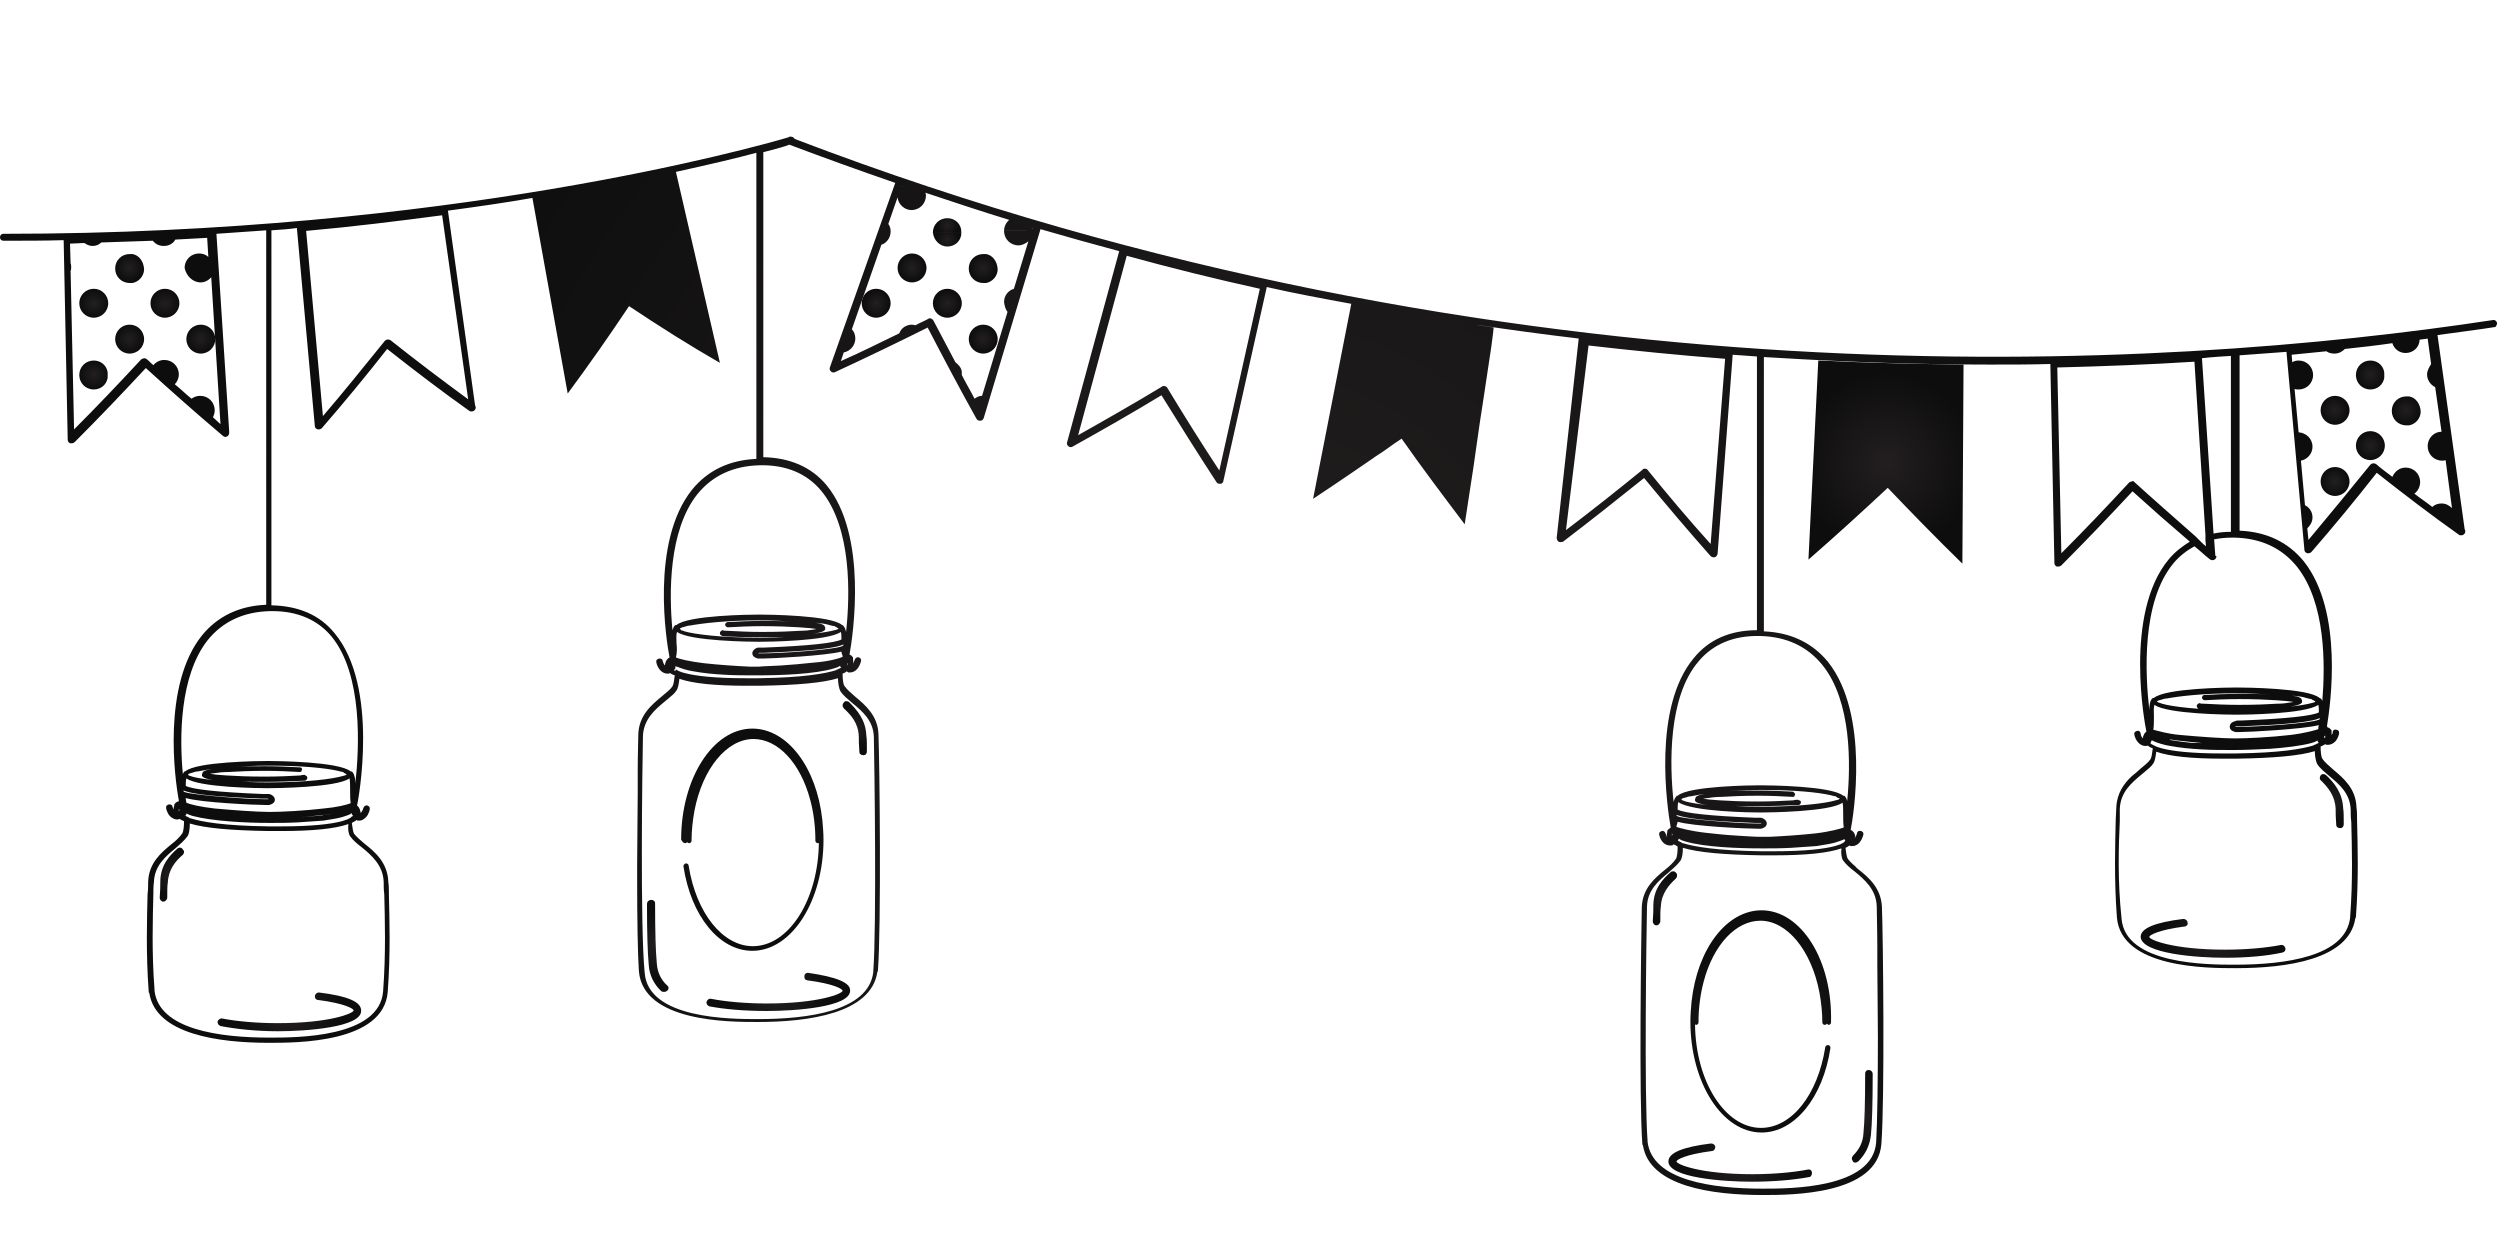 <?xml version="1.0" encoding="utf-8"?>
<!-- Generator: Adobe Illustrator 21.1.0, SVG Export Plug-In . SVG Version: 6.00 Build 0)  -->
<svg version="1.1" id="Layer_1" xmlns="http://www.w3.org/2000/svg" xmlns:xlink="http://www.w3.org/1999/xlink" x="0px" y="0px"
	 viewBox="0 0 432 216" style="enable-background:new 0 0 432 216;" xml:space="preserve">
<style type="text/css">
	.st0{fill:url(#SVGID_1_);}
	.st1{fill:url(#SVGID_2_);}
	.st2{fill:url(#SVGID_3_);}
	.st3{fill:url(#SVGID_4_);}
	.st4{fill:url(#SVGID_5_);}
	.st5{fill:url(#SVGID_6_);}
	.st6{fill:url(#SVGID_7_);}
	.st7{fill:url(#SVGID_8_);}
	.st8{fill:url(#SVGID_9_);}
	.st9{fill:url(#SVGID_10_);}
	.st10{fill:url(#SVGID_11_);}
	.st11{fill:url(#SVGID_12_);}
	.st12{fill:url(#SVGID_13_);}
	.st13{fill:url(#SVGID_14_);}
	.st14{fill:url(#SVGID_15_);}
	.st15{fill:url(#SVGID_16_);}
	.st16{fill:url(#SVGID_17_);}
	.st17{fill:url(#SVGID_18_);}
	.st18{fill:url(#SVGID_19_);}
	.st19{fill:url(#SVGID_20_);}
	.st20{fill:url(#SVGID_21_);}
	.st21{fill:url(#SVGID_22_);}
	.st22{fill:url(#SVGID_23_);}
	.st23{fill:url(#SVGID_24_);}
	.st24{fill:url(#SVGID_25_);}
	.st25{fill:url(#SVGID_26_);}
	.st26{fill:url(#SVGID_27_);}
	.st27{fill:url(#SVGID_28_);}
	.st28{fill:url(#SVGID_29_);}
	.st29{fill:url(#SVGID_30_);}
	.st30{fill:url(#SVGID_31_);}
	.st31{fill:url(#SVGID_32_);}
</style>
<g>
	<radialGradient id="SVGID_1_" cx="134.593" cy="171.456" r="9.068" gradientUnits="userSpaceOnUse">
		<stop  offset="0" style="stop-color:#231F20"/>
		<stop  offset="1" style="stop-color:#0D0D0D"/>
	</radialGradient>
	<path class="st0" d="M139.6,168.1c-0.3,0-0.6,0.2-0.6,0.6c0,0.2,0,0.3,0.1,0.5c0.1,0.1,0.3,0.2,0.4,0.2c4.6,0.6,6.1,1.5,6.1,1.8
		c0,0.5-4.1,2.2-13.1,2.2c-3.6,0-7-0.3-9.6-0.8c-0.4-0.1-0.7,0.2-0.8,0.5c-0.1,0.4,0.2,0.7,0.5,0.8c2.6,0.5,6.1,0.8,9.9,0.8
		c5,0,14.4-0.7,14.4-3.5C147,169.8,144.5,168.8,139.6,168.1C139.7,168.2,139.7,168.1,139.6,168.1z"/>
	<radialGradient id="SVGID_2_" cx="113.696" cy="163.463" r="5.774" gradientUnits="userSpaceOnUse">
		<stop  offset="0" style="stop-color:#231F20"/>
		<stop  offset="1" style="stop-color:#0D0D0D"/>
	</radialGradient>
	<path class="st1" d="M114.8,171.4c0.2,0,0.3-0.1,0.5-0.2c0.3-0.3,0.3-0.7,0-0.9c-1.1-1-1.7-2.3-1.8-3.8c-0.2-2-0.3-5.5-0.3-10.4
		c0-0.4-0.3-0.6-0.7-0.6c-0.2,0-0.3,0.1-0.5,0.2c-0.1,0.1-0.2,0.3-0.2,0.5c0,4.9,0.1,8.4,0.3,10.5c0.1,1.8,0.9,3.4,2.2,4.6
		C114.5,171.4,114.7,171.4,114.8,171.4z"/>
	<radialGradient id="SVGID_3_" cx="147.644" cy="125.869" r="3.605" gradientUnits="userSpaceOnUse">
		<stop  offset="0" style="stop-color:#231F20"/>
		<stop  offset="1" style="stop-color:#0D0D0D"/>
	</radialGradient>
	<path class="st2" d="M148.4,127.2c0,0.6,0,1.5,0.1,2.7c0,0.4,0.3,0.6,0.7,0.6h0c0,0,0,0,0,0c0.4,0,0.6-0.3,0.6-0.7
		c0-1.2,0-2.2-0.1-2.7c-0.1-2.7-1.6-4.4-3-5.8c-0.3-0.2-0.7-0.2-0.9,0.1c-0.1,0.1-0.2,0.3-0.2,0.5c0,0.2,0.1,0.3,0.2,0.5
		C147,123.5,148.3,124.9,148.4,127.2z"/>
	<radialGradient id="SVGID_4_" cx="50.085" cy="174.79" r="9.068" gradientUnits="userSpaceOnUse">
		<stop  offset="0" style="stop-color:#231F20"/>
		<stop  offset="1" style="stop-color:#0D0D0D"/>
	</radialGradient>
	<path class="st3" d="M55.1,171.5c-0.3,0-0.6,0.2-0.7,0.6c0,0.4,0.2,0.7,0.6,0.7c4.6,0.6,6.1,1.5,6.1,1.8c0,0.5-4.1,2.2-13.1,2.2
		c-3.6,0-7-0.3-9.6-0.8c-0.3-0.1-0.7,0.2-0.8,0.5c0,0.2,0,0.3,0.1,0.5c0.1,0.1,0.2,0.2,0.4,0.3c2.6,0.5,6.1,0.9,9.9,0.9
		c5,0,14.4-0.7,14.4-3.5C62.5,173.1,60,172.1,55.1,171.5C55.2,171.5,55.2,171.5,55.1,171.5z"/>
	<radialGradient id="SVGID_5_" cx="29.734" cy="151.105" r="3.606" gradientUnits="userSpaceOnUse">
		<stop  offset="0" style="stop-color:#231F20"/>
		<stop  offset="1" style="stop-color:#0D0D0D"/>
	</radialGradient>
	<path class="st4" d="M30.7,146.6c-1.5,1.3-3,3-3,5.8c0,0.6,0,1.5-0.1,2.7c0,0.4,0.3,0.7,0.6,0.7h0c0.4,0,0.6-0.3,0.7-0.6
		c0-1.2,0-2.2,0.1-2.7c0.1-2.2,1.3-3.7,2.6-4.8c0.1-0.1,0.2-0.3,0.2-0.4c0-0.2,0-0.3-0.2-0.5C31.4,146.4,31,146.4,30.7,146.6z"/>
	<radialGradient id="SVGID_6_" cx="300.806" cy="200.923" r="9.068" gradientUnits="userSpaceOnUse">
		<stop  offset="0" style="stop-color:#231F20"/>
		<stop  offset="1" style="stop-color:#0D0D0D"/>
	</radialGradient>
	<path class="st5" d="M312.4,202.1c-2.6,0.5-6,0.8-9.6,0.8c-9,0-13.1-1.7-13.1-2.2c0-0.3,1.5-1.2,6.1-1.8c0.4,0,0.6-0.4,0.6-0.7
		c0-0.3-0.3-0.6-0.7-0.6c0,0-0.1,0-0.1,0c-4.8,0.6-7.3,1.6-7.3,3.1c0,2.8,9.4,3.5,14.4,3.5c3.7,0,7.2-0.3,9.9-0.8
		c0.2,0,0.3-0.1,0.4-0.3c0.1-0.1,0.1-0.3,0.1-0.5C313.1,202.3,312.8,202,312.4,202.1z"/>
	<radialGradient id="SVGID_7_" cx="321.702" cy="192.93" r="5.773" gradientUnits="userSpaceOnUse">
		<stop  offset="0" style="stop-color:#231F20"/>
		<stop  offset="1" style="stop-color:#0D0D0D"/>
	</radialGradient>
	<path class="st6" d="M320.6,200.9c0.2,0,0.3-0.1,0.5-0.2c1.3-1.3,2-2.8,2.2-4.6c0.2-2,0.3-5.5,0.3-10.5c0-0.4-0.3-0.7-0.7-0.7
		c-0.4,0-0.6,0.3-0.6,0.6c0,4.9-0.1,8.4-0.3,10.4c-0.1,1.5-0.7,2.7-1.8,3.8c-0.1,0.1-0.2,0.3-0.2,0.5c0,0.2,0.1,0.3,0.2,0.5
		C320.2,200.8,320.4,200.9,320.6,200.9z"/>
	<radialGradient id="SVGID_8_" cx="287.754" cy="155.336" r="3.606" gradientUnits="userSpaceOnUse">
		<stop  offset="0" style="stop-color:#231F20"/>
		<stop  offset="1" style="stop-color:#0D0D0D"/>
	</radialGradient>
	<path class="st7" d="M289.6,151.8c0.1-0.1,0.2-0.3,0.2-0.5c0-0.2,0-0.3-0.2-0.5c-0.2-0.3-0.7-0.3-0.9-0.1c-1.5,1.3-3,3-3,5.8
		c0,0.6,0,1.5-0.1,2.7c0,0.4,0.3,0.7,0.6,0.7h0c0.4,0,0.6-0.3,0.7-0.6c0-1.2,0-2.1,0.1-2.7C287.1,154.4,288.4,152.9,289.6,151.8z"/>
	<radialGradient id="SVGID_9_" cx="382.523" cy="162.177" r="9.068" gradientUnits="userSpaceOnUse">
		<stop  offset="0" style="stop-color:#231F20"/>
		<stop  offset="1" style="stop-color:#0D0D0D"/>
	</radialGradient>
	<path class="st8" d="M384.5,165.5c3.7,0,7.2-0.3,9.9-0.9c0.4-0.1,0.6-0.4,0.5-0.8c-0.1-0.3-0.4-0.6-0.8-0.5c-2.6,0.5-6,0.8-9.6,0.8
		c-9,0-13.1-1.7-13.1-2.2c0-0.3,1.5-1.2,6.1-1.8c0.2,0,0.3-0.1,0.4-0.2c0.1-0.1,0.2-0.3,0.1-0.5c0-0.3-0.3-0.6-0.7-0.6
		c0,0-0.1,0-0.1,0c-4.8,0.6-7.3,1.6-7.3,3.1C370.1,164.8,379.6,165.5,384.5,165.5z"/>
	<radialGradient id="SVGID_10_" cx="402.874" cy="138.49" r="3.605" gradientUnits="userSpaceOnUse">
		<stop  offset="0" style="stop-color:#231F20"/>
		<stop  offset="1" style="stop-color:#0D0D0D"/>
	</radialGradient>
	<path class="st9" d="M403.6,139.8c0,0.6,0,1.5,0.1,2.7c0,0.4,0.3,0.6,0.7,0.6h0c0,0,0,0,0,0c0.4,0,0.6-0.3,0.6-0.7
		c0-1.2,0-2.2-0.1-2.7c-0.1-2.7-1.6-4.5-3-5.8c-0.3-0.2-0.7-0.2-0.9,0.1c-0.2,0.3-0.2,0.7,0.1,0.9
		C402.3,136.1,403.5,137.5,403.6,139.8z"/>
	<radialGradient id="SVGID_11_" cx="325.917" cy="79.855" r="15.612" gradientUnits="userSpaceOnUse">
		<stop  offset="0" style="stop-color:#231F20"/>
		<stop  offset="1" style="stop-color:#0D0D0D"/>
	</radialGradient>
	<path class="st10" d="M326.2,84.3c4.2,4.4,8.5,8.8,12.9,13.1l0.2-34.4c-8.4-0.1-16.7-0.3-25.1-0.7l-1.7,34.4
		C317.2,92.6,321.7,88.5,326.2,84.3z"/>
	<radialGradient id="SVGID_12_" cx="163.739" cy="38.916" r="1.943" gradientUnits="userSpaceOnUse">
		<stop  offset="0" style="stop-color:#231F20"/>
		<stop  offset="1" style="stop-color:#0D0D0D"/>
	</radialGradient>
	<path class="st11" d="M163.7,37.7c-1.4,0-2.5,1.1-2.5,2.5h4.9C166.2,38.8,165.1,37.7,163.7,37.7z"/>
	<radialGradient id="SVGID_13_" cx="151.446" cy="52.44" r="2.458" gradientUnits="userSpaceOnUse">
		<stop  offset="0" style="stop-color:#231F20"/>
		<stop  offset="1" style="stop-color:#0D0D0D"/>
	</radialGradient>
	<circle class="st12" cx="151.4" cy="52.4" r="2.5"/>
	<radialGradient id="SVGID_14_" cx="163.739" cy="52.44" r="2.458" gradientUnits="userSpaceOnUse">
		<stop  offset="0" style="stop-color:#231F20"/>
		<stop  offset="1" style="stop-color:#0D0D0D"/>
	</radialGradient>
	<circle class="st13" cx="163.7" cy="52.4" r="2.5"/>
	<radialGradient id="SVGID_15_" cx="163.739" cy="41.376" r="1.943" gradientUnits="userSpaceOnUse">
		<stop  offset="0" style="stop-color:#231F20"/>
		<stop  offset="1" style="stop-color:#0D0D0D"/>
	</radialGradient>
	<path class="st14" d="M163.7,42.6c1.2,0,2.2-0.8,2.4-2c0-0.2,0-0.3,0-0.5h-4.9C161.3,41.5,162.4,42.6,163.7,42.6z"/>
	<radialGradient id="SVGID_16_" cx="169.886" cy="58.586" r="2.458" gradientUnits="userSpaceOnUse">
		<stop  offset="0" style="stop-color:#231F20"/>
		<stop  offset="1" style="stop-color:#0D0D0D"/>
	</radialGradient>
	<circle class="st15" cx="169.9" cy="58.6" r="2.5"/>
	<radialGradient id="SVGID_17_" cx="169.886" cy="46.293" r="2.458" gradientUnits="userSpaceOnUse">
		<stop  offset="0" style="stop-color:#231F20"/>
		<stop  offset="1" style="stop-color:#0D0D0D"/>
	</radialGradient>
	<path class="st16" d="M170.4,43.9c-0.2,0-0.3,0-0.5,0c-1.4,0-2.5,1.1-2.5,2.5c0,1.4,1.1,2.5,2.5,2.5c0.2,0,0.3,0,0.5,0
		c1.1-0.2,2-1.2,2-2.4C172.3,45.1,171.5,44.1,170.4,43.9z"/>
	<radialGradient id="SVGID_18_" cx="157.593" cy="46.293" r="2.459" gradientUnits="userSpaceOnUse">
		<stop  offset="0" style="stop-color:#231F20"/>
		<stop  offset="1" style="stop-color:#0D0D0D"/>
	</radialGradient>
	<circle class="st17" cx="157.6" cy="46.3" r="2.5"/>
	<radialGradient id="SVGID_19_" cx="409.608" cy="64.733" r="2.458" gradientUnits="userSpaceOnUse">
		<stop  offset="0" style="stop-color:#231F20"/>
		<stop  offset="1" style="stop-color:#0D0D0D"/>
	</radialGradient>
	<path class="st18" d="M409.6,62.3c-1.4,0-2.5,1.1-2.5,2.5c0,1.4,1.1,2.5,2.5,2.5c1.2,0,2.2-0.8,2.4-2c0-0.2,0-0.3,0-0.5
		C412.1,63.4,411,62.3,409.6,62.3z"/>
	<radialGradient id="SVGID_20_" cx="409.608" cy="77.027" r="2.458" gradientUnits="userSpaceOnUse">
		<stop  offset="0" style="stop-color:#231F20"/>
		<stop  offset="1" style="stop-color:#0D0D0D"/>
	</radialGradient>
	<circle class="st19" cx="409.6" cy="77" r="2.5"/>
	<radialGradient id="SVGID_21_" cx="403.462" cy="83.173" r="2.458" gradientUnits="userSpaceOnUse">
		<stop  offset="0" style="stop-color:#231F20"/>
		<stop  offset="1" style="stop-color:#0D0D0D"/>
	</radialGradient>
	<circle class="st20" cx="403.5" cy="83.2" r="2.5"/>
	<radialGradient id="SVGID_22_" cx="415.755" cy="70.88" r="2.459" gradientUnits="userSpaceOnUse">
		<stop  offset="0" style="stop-color:#231F20"/>
		<stop  offset="1" style="stop-color:#0D0D0D"/>
	</radialGradient>
	<path class="st21" d="M416.3,68.5c-0.2,0-0.3,0-0.5,0c-1.4,0-2.5,1.1-2.5,2.5c0,1.4,1.1,2.5,2.5,2.5c0.2,0,0.3,0,0.5,0
		c1.1-0.2,2-1.2,2-2.4C418.2,69.7,417.4,68.7,416.3,68.5z"/>
	<radialGradient id="SVGID_23_" cx="403.462" cy="70.88" r="2.458" gradientUnits="userSpaceOnUse">
		<stop  offset="0" style="stop-color:#231F20"/>
		<stop  offset="1" style="stop-color:#0D0D0D"/>
	</radialGradient>
	<circle class="st22" cx="403.5" cy="70.9" r="2.5"/>
	<radialGradient id="SVGID_24_" cx="28.511" cy="52.44" r="2.459" gradientUnits="userSpaceOnUse">
		<stop  offset="0" style="stop-color:#231F20"/>
		<stop  offset="1" style="stop-color:#0D0D0D"/>
	</radialGradient>
	<circle class="st23" cx="28.5" cy="52.4" r="2.5"/>
	<radialGradient id="SVGID_25_" cx="34.66" cy="58.586" r="2.458" gradientUnits="userSpaceOnUse">
		<stop  offset="0" style="stop-color:#231F20"/>
		<stop  offset="1" style="stop-color:#0D0D0D"/>
	</radialGradient>
	<circle class="st24" cx="34.7" cy="58.6" r="2.5"/>
	<radialGradient id="SVGID_26_" cx="16.219" cy="64.733" r="2.459" gradientUnits="userSpaceOnUse">
		<stop  offset="0" style="stop-color:#231F20"/>
		<stop  offset="1" style="stop-color:#0D0D0D"/>
	</radialGradient>
	<path class="st25" d="M16.2,62.3c-1.4,0-2.5,1.1-2.5,2.5c0,1.4,1.1,2.5,2.5,2.5c1.2,0,2.2-0.8,2.4-2c0-0.2,0-0.3,0-0.5
		c0-0.2,0-0.3,0-0.5C18.4,63.1,17.4,62.3,16.2,62.3z"/>
	<radialGradient id="SVGID_27_" cx="16.219" cy="52.44" r="2.459" gradientUnits="userSpaceOnUse">
		<stop  offset="0" style="stop-color:#231F20"/>
		<stop  offset="1" style="stop-color:#0D0D0D"/>
	</radialGradient>
	<circle class="st26" cx="16.2" cy="52.4" r="2.5"/>
	<radialGradient id="SVGID_28_" cx="22.365" cy="58.586" r="2.458" gradientUnits="userSpaceOnUse">
		<stop  offset="0" style="stop-color:#231F20"/>
		<stop  offset="1" style="stop-color:#0D0D0D"/>
	</radialGradient>
	<circle class="st27" cx="22.4" cy="58.6" r="2.5"/>
	<radialGradient id="SVGID_29_" cx="22.365" cy="46.293" r="2.458" gradientUnits="userSpaceOnUse">
		<stop  offset="0" style="stop-color:#231F20"/>
		<stop  offset="1" style="stop-color:#0D0D0D"/>
	</radialGradient>
	<path class="st28" d="M22.9,43.9c-0.2,0-0.3,0-0.5,0c-1.4,0-2.5,1.1-2.5,2.5c0,1.4,1.1,2.5,2.5,2.5c0.2,0,0.3,0,0.5,0
		c1.1-0.2,2-1.2,2-2.4C24.8,45.1,24,44.1,22.9,43.9z"/>
	<radialGradient id="SVGID_30_" cx="215.719" cy="114.94" r="165.698" gradientUnits="userSpaceOnUse">
		<stop  offset="0" style="stop-color:#231F20"/>
		<stop  offset="1" style="stop-color:#0D0D0D"/>
	</radialGradient>
	<path class="st29" d="M431.5,55.8c-0.1-0.3-0.4-0.6-0.7-0.5c-56.5,8.6-169.7,16-293.5-31.3c-0.1-0.3-0.5-0.4-0.8-0.4
		c0,0-0.1,0-0.2,0.1c-0.1,0-0.2,0.1-0.3,0.1c-5.5,1.6-58.5,16.6-135.1,16.6c-0.1,0-0.2,0-0.3,0c-0.4,0-0.6,0.3-0.6,0.6
		c0,0.4,0.3,0.6,0.6,0.6c0.1,0,0.2,0,0.3,0c3.4,0,6.8,0,10.1-0.1c0,0,0,0,0,0L11.7,76c0,0.3,0.2,0.5,0.4,0.6c0.1,0,0.2,0,0.3,0
		c0.2,0,0.4-0.1,0.5-0.2c4.2-4.2,8.3-8.5,12.3-12.8c4.4,4,8.8,7.9,13.3,11.7c0.1,0.1,0.3,0.2,0.4,0.2c0,0,0,0,0,0
		c0.4,0,0.7-0.3,0.7-0.7c0-0.1,0-0.2,0-0.3l-2.2-34.1c2.9-0.2,5.8-0.4,8.6-0.6v64.7c-4.7,0.2-8.4,2-11.1,5.3
		c-6.9,8.6-4.7,24.8-4,28.5c0,0.1,0,0.2-0.1,0.2c-0.1,0-0.4,0.1-0.6,0.4c-0.1,0.1-0.1,0.2-0.1,0.3c0,0,0,0.1,0,0.1
		c-0.1,0.2-0.1,0.4-0.1,0.6c-0.1-0.2-0.1-0.3-0.2-0.5c0-0.3-0.3-0.4-0.5-0.4c0,0-0.1,0-0.1,0c-0.1,0-0.3,0.1-0.4,0.2
		c-0.1,0.1-0.1,0.3-0.1,0.4c0.1,0.7,0.5,1.4,1,1.7c0.3,0.2,0.6,0.3,0.8,0.3c0.1,0,0.2,0,0.3,0c0.1,0,0.1-0.1,0.2-0.1
		c0.2,0.1,0.5,0.3,0.8,0.4c0,0.9-0.1,1.8-0.3,2.1c-0.4,0.6-1.1,1.3-1.9,1.9c-1.7,1.4-3.9,3.2-4,6.5c0,0.7,0,1.4-0.1,2.1
		c-0.1,4.3-0.3,10.2,0.2,16.9c0,0.1,0,0.1,0.1,0.2c1.1,7.1,11.9,8.6,20.7,8.6c4.9,0,19.8,0,20.5-8.8c0.5-6.7,0.3-12.6,0.2-16.9
		l0-0.2c0-0.7,0-1.3-0.1-1.9c-0.1-3.3-2.3-5.2-4.1-6.6c-0.7-0.6-1.4-1.2-1.8-1.7c-0.2-0.3-0.3-1.1-0.4-1.9c0.3-0.2,0.6-0.3,0.8-0.5
		c0.1,0,0.1,0.1,0.2,0.1c0.1,0,0.2,0,0.3,0c0.3,0,0.6-0.1,0.8-0.3c0.5-0.3,0.9-1,1-1.7c0-0.1,0-0.3-0.1-0.4
		c-0.1-0.1-0.2-0.2-0.3-0.2c-0.3-0.1-0.6,0.1-0.7,0.4c-0.1,0.4-0.3,0.7-0.5,0.9c0-0.1,0-0.1,0-0.2c-0.1-0.5-0.3-0.9-0.6-1.1
		c0,0,0,0,0,0c0.2-0.8,3.9-20.5-3.9-29.8c-2.6-3.2-6.3-4.7-10.9-4.8V39.8c1.5-0.1,3-0.2,4.4-0.4l3.1,34.2c0,0.3,0.2,0.5,0.5,0.6
		c0.1,0,0.1,0,0.2,0c0.2,0,0.4-0.1,0.5-0.2c3.9-4.5,7.7-9.1,11.3-13.7c4.7,3.7,9.4,7.3,14.2,10.7c0.1,0.1,0.3,0.1,0.4,0.1
		c0.4,0,0.7-0.3,0.7-0.7c0-0.1,0-0.2-0.1-0.3l-4.7-33.7c5.2-0.7,10.1-1.4,14.6-2.2L98.1,68c3.7-5,7.2-10,10.6-15.1
		c5.1,3.4,10.3,6.7,15.7,9.8l-7.6-33c5.9-1.3,10.6-2.4,13.9-3.3v52.9c-4.7,0.2-8.4,2-11.1,5.3c-7.3,9.1-4.4,26.5-3.9,29
		c-0.4,0.2-0.7,0.6-0.8,1.3c0,0,0,0.1,0,0.1c-0.2-0.2-0.3-0.5-0.4-0.8c0-0.3-0.3-0.4-0.5-0.4c0,0-0.1,0-0.1,0
		c-0.1,0-0.3,0.1-0.4,0.2c-0.1,0.1-0.1,0.3-0.1,0.4c0.2,1.1,1,2,1.9,2c0.1,0,0.2,0,0.3,0c0.1,0,0.1-0.1,0.2-0.1
		c0.2,0.2,0.5,0.3,0.8,0.4c-0.1,0.8-0.2,1.6-0.4,1.9c-0.4,0.6-1.1,1.1-1.8,1.7c-1.8,1.5-4,3.3-4.1,6.6c0,1.1-0.1,3.3-0.1,6.1
		c0,1.2,0,2.6,0,4c0,3.8-0.1,8.2-0.1,12.5c0,0.9,0,1.9,0,2.8c0,6.5,0.1,12.5,0.3,15.5c0.7,8.8,15.6,8.8,20.5,8.8
		c8.9,0,19.6-1.5,20.7-8.6c0-0.1,0.1-0.1,0.1-0.2c0.6-7.8,0.3-36,0.1-40.9c-0.1-3.2-2.2-5-4-6.5c-0.8-0.7-1.5-1.3-1.9-1.9
		c-0.2-0.3-0.3-1.2-0.3-2.1c0.3-0.1,0.5-0.2,0.7-0.4c0.1,0.1,0.2,0.1,0.3,0.2c0.1,0,0.2,0,0.3,0c0.9,0,1.6-0.8,1.9-2
		c0-0.1,0-0.3-0.1-0.4c-0.1-0.1-0.2-0.2-0.3-0.2c-0.3-0.1-0.6,0.1-0.7,0.4c-0.1,0.3-0.2,0.5-0.3,0.7c0.1-0.3,0-0.6,0-0.9
		c0,0,0-0.1,0-0.1c0-0.1,0-0.2-0.1-0.2c-0.1-0.2-0.3-0.3-0.5-0.4c0.6-3.3,3.2-20.6-4-29.3c-2.6-3.1-6.3-4.7-10.9-4.8V26.3
		c0,0,0,0,0,0c2.3-0.6,3.8-1,4.5-1.3c6.1,2.3,12.2,4.5,18.3,6.6l-11.3,31.9c-0.1,0.3,0,0.5,0.2,0.7c0.2,0.2,0.5,0.2,0.7,0.1
		c5.4-2.5,10.8-5.1,16-7.7c2.7,5.2,5.5,10.5,8.4,15.7c0.1,0.2,0.3,0.4,0.6,0.4c0,0,0,0,0.1,0c0.3,0,0.5-0.2,0.6-0.5l9.8-32.6
		c4.5,1.3,9.1,2.6,13.6,3.8l-9,33c-0.1,0.3,0,0.5,0.2,0.7c0.2,0.2,0.5,0.2,0.7,0.1c5.2-2.9,10.3-5.8,15.4-8.9c3.1,5,6.3,10.1,9.5,15
		c0.1,0.2,0.3,0.3,0.6,0.3c0,0,0.1,0,0.1,0c0.3,0,0.5-0.3,0.5-0.5l7.5-33.5c4.8,1.1,9.7,2,14.6,2.9l-6.6,33.7
		c1.1-0.7,2.2-1.5,3.3-2.2c1-0.7,2.1-1.4,3.1-2.1c1.3-0.9,2.5-1.7,3.8-2.6h0c0.8-0.6,1.7-1.1,2.5-1.7v0c0.8-0.6,1.7-1.2,2.6-1.8
		c3.5,5,7.2,9.9,10.9,14.8l0.9-5.9l0.6-3.9c0,0,0,0,0,0l1.1-7.7h0l0.6-3.9l1.4-9.3l0,0l0.3-2.3v0l0.1-1c-1-0.2-2.1-0.3-3.1-0.5
		c5.9,0.9,11.9,1.7,17.8,2.4c0,0,0,0,0,0L269,92.9c0,0.3,0.1,0.5,0.3,0.7c0.2,0.1,0.5,0.1,0.8,0c4.7-3.6,9.4-7.3,14-11
		c3.7,4.5,7.6,9.1,11.5,13.5c0.1,0.1,0.3,0.2,0.5,0.2c0.1,0,0.1,0,0.2,0c0.3-0.1,0.4-0.3,0.5-0.6l2.6-34.3c0,0,0-0.1,0-0.1
		c1.4,0.1,2.8,0.2,4.2,0.3v47.3c-4.6,0-8.3,1.6-10.9,4.8c-7.2,8.6-4.6,25.9-4,29.3c-0.1,0.1-0.3,0.2-0.5,0.4
		c-0.1,0.1-0.1,0.2-0.1,0.3c0,0,0,0.1,0,0.1c-0.1,0.3-0.1,0.6,0,0.9c-0.1-0.2-0.2-0.4-0.3-0.7c-0.1-0.3-0.4-0.5-0.6-0.4
		c-0.1,0-0.3,0.1-0.4,0.2c-0.1,0.1-0.1,0.3-0.1,0.4c0.1,0.6,0.4,1.1,0.7,1.4c0.3,0.3,0.7,0.5,1.2,0.5c0.1,0,0.2,0,0.3,0
		c0.1,0,0.2-0.1,0.3-0.2c0.2,0.1,0.5,0.2,0.7,0.4c0,0.9-0.1,1.8-0.3,2.1c-0.4,0.6-1.1,1.3-1.9,1.9c-1.7,1.4-3.9,3.2-4,6.5
		c-0.1,4.9-0.5,33.1,0.1,40.9c0,0.1,0,0.1,0.1,0.2c1.1,7.1,11.9,8.6,20.7,8.6c4.9,0,19.8,0,20.5-8.8c0.6-7.8,0.3-36,0.1-40.9
		c-0.1-3.3-2.3-5.2-4.1-6.6c-0.2-0.2-0.4-0.3-0.5-0.5c-0.5-0.4-1-0.9-1.3-1.3h0c-0.2-0.3-0.3-1.1-0.4-1.9c0.3-0.1,0.5-0.3,0.7-0.4
		c0.1,0,0.1,0.1,0.2,0.1c0.1,0,0.2,0,0.3,0c0.9,0,1.6-0.8,1.9-2c0-0.1,0-0.3-0.1-0.4c-0.1-0.1-0.2-0.2-0.4-0.2
		c-0.3-0.1-0.6,0.1-0.6,0.4c-0.1,0.3-0.2,0.6-0.4,0.8c0-0.1,0-0.2,0.1-0.2c-0.1-0.7-0.4-1-0.8-1.2c0.5-2.5,3.3-19.9-3.9-29
		c-2.7-3.3-6.4-5.1-11.1-5.3V61.7c0.6,0,1.2,0.1,1.8,0.1c13,0.8,25.4,1.2,37.3,1.2c3.5,0,7,0,10.4-0.1c0,0,0,0,0,0l0.7,34.4
		c0,0.3,0.2,0.5,0.4,0.6c0.1,0,0.2,0,0.3,0c0.2,0,0.4-0.1,0.5-0.2c4.2-4.2,8.3-8.5,12.3-12.8c3.2,2.9,6.5,5.8,9.9,8.7
		c-1.3,0.8-2.5,1.7-3.6,3c-7.9,9.4-4.1,29-3.9,29.8c0,0,0,0,0,0c-0.1,0.1-0.2,0.2-0.3,0.3c0,0,0,0,0,0c-0.1,0.2-0.3,0.5-0.3,0.8
		c0,0,0,0.1,0,0.1c-0.2-0.2-0.4-0.5-0.4-0.9c-0.1-0.3-0.3-0.5-0.6-0.4c-0.1,0-0.3,0.1-0.4,0.2c-0.1,0.1-0.1,0.3-0.1,0.4
		c0.2,1.1,1,2,1.9,2c0.1,0,0.2,0,0.3,0c0.1,0,0.1-0.1,0.1-0.1c0.2,0.2,0.5,0.4,0.9,0.5c-0.1,0.8-0.2,1.6-0.4,1.9
		c-0.4,0.6-1.1,1.1-1.8,1.7c-0.4,0.4-0.9,0.8-1.4,1.2c-1.4,1.3-2.6,3-2.7,5.4v0l-0.1,2.1c-0.1,4.3-0.3,10.2,0.2,16.9
		c0.7,8.8,15.6,8.8,20.5,8.8c8.9,0,19.6-1.5,20.7-8.6c0-0.1,0.1-0.1,0.1-0.2c0.5-6.6,0.3-12.5,0.2-16.8l0-0.1c0-0.7,0-1.4-0.1-2.1
		c-0.1-3.2-2.2-5-4-6.5c-0.8-0.7-1.5-1.3-1.9-1.9c-0.2-0.3-0.3-1.2-0.3-2.1c0.3-0.1,0.6-0.3,0.8-0.4c0.1,0,0.1,0.1,0.2,0.1
		c0.1,0,0.2,0,0.3,0c0.3,0,0.6-0.1,0.9-0.3c0.5-0.3,0.9-1,1-1.7c0-0.1,0-0.3-0.1-0.4c-0.1-0.1-0.2-0.2-0.4-0.2
		c-0.3-0.1-0.6,0.1-0.6,0.4c0,0.2-0.1,0.4-0.2,0.5c0-0.2,0-0.4,0-0.6c0,0,0-0.1,0-0.1c0-0.1,0-0.2-0.1-0.2c-0.2-0.3-0.5-0.4-0.6-0.4
		c0-0.1-0.1-0.2-0.1-0.2c0.6-3.7,2.9-19.8-4-28.5c-2.7-3.3-6.4-5.1-11.1-5.3V61.4c2.8-0.2,5.4-0.4,8.1-0.6l3.1,34.2
		c0,0.3,0.2,0.5,0.5,0.6c0.1,0,0.1,0,0.2,0c0.2,0,0.4-0.1,0.5-0.2c3.9-4.5,7.7-9.1,11.3-13.7c4.7,3.7,9.4,7.3,14.2,10.7
		c0.1,0.1,0.2,0.1,0.4,0.1c0.4,0,0.7-0.3,0.7-0.7c0-0.1,0-0.2-0.1-0.3l-4.7-33.6c3.5-0.5,6.9-0.9,10-1.4
		C431.3,56.4,431.5,56.1,431.5,55.8z M34.7,48.8c0.7,0,1.4-0.4,1.8-0.9l1.6,25.4c-0.4-0.4-0.9-0.8-1.3-1.2c0.2-0.4,0.3-0.8,0.3-1.2
		c0-1.4-1.1-2.5-2.5-2.5c-0.6,0-1.1,0.2-1.5,0.5c-1-0.8-1.9-1.7-2.9-2.5c0.4-0.4,0.7-1,0.7-1.7c0-1.4-1.1-2.5-2.5-2.5
		c-0.7,0-1.4,0.3-1.9,0.9c-0.4-0.3-0.7-0.7-1.1-1c-0.3-0.3-0.7-0.2-1,0c-3.8,4.1-7.7,8.2-11.6,12.1l-0.6-27.4
		c0.1-0.2,0.1-0.4,0.1-0.6c0-0.2,0-0.5-0.1-0.7l-0.1-3.4c0.8,0,1.6-0.1,2.5-0.1c0.4,0.3,0.9,0.5,1.4,0.5c0.6,0,1.1-0.2,1.5-0.6
		c3-0.1,5.9-0.2,8.9-0.3c0.5,0.6,1.1,0.9,1.9,0.9c0.9,0,1.6-0.4,2-1.1c1.8-0.1,3.7-0.2,5.5-0.3l0.2,3.3c-0.4-0.4-1-0.6-1.6-0.6
		c-1.4,0-2.5,1.1-2.5,2.5C32.2,47.7,33.3,48.8,34.7,48.8z M67.5,58.8c-0.3-0.2-0.7-0.2-1,0.1c-3.5,4.3-7,8.7-10.7,13l-2.9-32
		c7.9-0.7,15.9-1.7,23.5-2.7L80.9,69C76.4,65.7,71.9,62.3,67.5,58.8z M60.5,144.5c0.5,0.7,1.2,1.3,2,1.9c1.7,1.4,3.7,3.1,3.8,6
		c0,0.7,0,1.4,0.1,2.1c0.1,4.3,0.3,10.2-0.2,16.8c-0.6,8-14.9,8-19.6,8c-8.7,0-19.1-1.4-19.9-8.1c0-0.1,0-0.1,0-0.2
		c-0.5-6.5-0.3-12.3-0.2-16.5c0-0.7,0-1.4,0.1-2.1c0.1-2.8,2-4.4,3.7-5.8c0.8-0.7,1.6-1.4,2.1-2.1c0.3-0.4,0.4-1.4,0.4-2.2
		c2.6,0.8,7.1,1.2,13.6,1.3c0.6,0,1.3,0,2.2,0c5.5,0,9.3-0.4,11.6-1.2C60.1,143.2,60.2,144.1,60.5,144.5z M32.5,133.8
		c0,0,0.1-0.1,0.2-0.1c0.1-0.1,0.3-0.1,0.6-0.2c0.3-0.1,0.6-0.2,0.9-0.2c0.6-0.1,1.5-0.3,2.4-0.4c-0.6,0.1-1.1,0.2-1.4,0.4
		c-0.1,0.1-0.2,0.1-0.2,0.2c0,0,0,0,0,0.1c0,0.1-0.1,0.1-0.1,0.2c0,0.1,0,0.1,0,0.2c0,0,0,0,0,0c0,0.1,0,0.1,0.1,0.2
		c0.2,0.2,0.6,0.4,1.8,0.6c-1.7-0.2-2.9-0.4-3.6-0.6c-0.3-0.1-0.5-0.2-0.6-0.2C32.6,133.9,32.5,133.9,32.5,133.8z M59.7,133.7
		c0.1,0,0.2,0.1,0.2,0.1c0,0-0.1,0.1-0.1,0.1c-0.1,0.1-0.3,0.1-0.6,0.2c-1.7,0.5-6.2,1.1-13,1.1c-2.1,0-3.9-0.1-5.6-0.2
		c1.4,0.1,3,0.1,5.1,0.1c2.5,0,5-0.1,7-0.2c0.1,0,0.2-0.1,0.3-0.2c0.1-0.1,0.1-0.2,0.1-0.3c0-0.2-0.1-0.3-0.3-0.4
		c-0.1,0-0.1-0.1-0.1-0.1c-0.2,0-0.5,0-0.8,0.1c-1.8,0.1-3.9,0.2-6.1,0.2c-2.9,0-5-0.1-6.6-0.2c-1-0.1-1.8-0.1-2.3-0.2
		c-0.2,0-0.4-0.1-0.6-0.1c0.2,0,0.5-0.1,0.8-0.1c0.6-0.1,1.4-0.2,2.4-0.2c1.6-0.1,3.7-0.2,6.4-0.2c2.1,0,4.1,0.1,5.9,0.2
		c0.2,0,0.3-0.1,0.3-0.2c0-0.1,0.1-0.1,0.1-0.2c0-0.1,0-0.2-0.1-0.3c-0.1-0.1-0.2-0.1-0.3-0.1c-1.8-0.1-3.8-0.2-5.9-0.2
		c-1.5,0-3.5,0-5.3,0.1c1.7-0.1,3.6-0.2,5.8-0.2c5.7,0,9.8,0.4,12,0.9c0.4,0.1,0.7,0.2,0.9,0.2C59.4,133.6,59.6,133.6,59.7,133.7z
		 M46.2,136.2c1.3,0,12-0.1,14.2-1.7c0.1,0.5,0.1,1.3,0.1,2c0,0.8,0,1.6,0.1,2.3c-0.8,0.3-2.4,0.7-4.6,0.9c-3.4,0.4-7.3,0.6-9.3,0.6
		l-0.2,0c-2.1,0-6.2-0.3-9.5-0.6c-2.5-0.3-4.2-0.7-4.8-1c0-0.2-0.1-0.4-0.1-0.8c0,0,0,0,0,0c2.7,0.8,12,1.2,13.7,1.2
		c0.4,0,0.6,0,0.7,0c0.9-0.2,1-0.7,1-0.9c0-0.5-0.5-0.9-1-1c-0.1,0-0.4,0-1.1,0c-7.7-0.3-12.2-0.8-13.3-1.4c0-0.5,0-0.9,0.1-1.3
		C34.4,136.1,44.9,136.2,46.2,136.2z M57.5,140.6c-0.4,0.1-0.8,0.1-1.3,0.2c-0.2,0-0.4,0-0.5,0.1c-0.4,0-0.7,0.1-1.1,0.1
		c-0.8,0.1-1.6,0.1-2.3,0.2c-0.1,0-0.3,0-0.4,0c0.1,0,0.2,0,0.3,0c0.7-0.1,1.3-0.1,2-0.2c0.6-0.1,1.2-0.1,1.8-0.2c0,0,0.1,0,0.1,0
		c0.5-0.1,0.9-0.1,1.4-0.2c0.2,0,0.4-0.1,0.7-0.1C57.9,140.5,57.7,140.5,57.5,140.6z M31.7,136.6C31.7,136.6,31.7,136.6,31.7,136.6
		c0.1,0,0.2,0.1,0.3,0.1c2.2,0.8,8.5,1.1,13.2,1.3c0.5,0,0.9,0,1,0c0.1,0,0.1,0,0.2,0.1c0,0-0.1,0-0.2,0c0,0-0.2,0-0.6,0
		c-3.1,0-12.1-0.7-13.6-1.2c-0.1,0-0.2-0.1-0.2-0.1c0,0,0,0,0,0c0,0,0,0,0,0C31.7,136.8,31.7,136.7,31.7,136.6z M30.9,140.1
		c0-0.1,0-0.2,0-0.3c0,0,0.1,0.1,0.1,0.1c0,0,0,0,0,0c0,0,0,0,0,0c0,0.1,0,0.2-0.1,0.3c0,0,0,0,0,0
		C30.9,140.2,30.9,140.2,30.9,140.1C30.9,140.2,30.9,140.1,30.9,140.1z M60.6,141.3c-0.1,0-0.1,0.1-0.2,0.1c-0.1,0-0.1,0.1-0.2,0.1
		c-0.1,0-0.1,0.1-0.2,0.1c-0.3,0.1-0.6,0.2-0.9,0.3c-1.9,0.5-5.1,0.9-10.6,0.9c-0.8,0-1.6,0-2.1,0c-7.8-0.1-11.6-0.8-13.5-1.4
		c-0.1,0-0.2,0-0.2-0.1c-0.1,0-0.1-0.1-0.2-0.1c-0.1,0-0.1-0.1-0.2-0.1c-0.1,0-0.2-0.1-0.2-0.1c0,0-0.1,0-0.1,0c0,0,0.1-0.1,0.1-0.1
		c0,0,0,0,0,0c0-0.1,0.1-0.1,0.1-0.2c0,0,0-0.1,0-0.1c0,0,0.1,0,0.1,0c0.1,0,0.1,0.1,0.2,0.1c0.1,0,0.1,0.1,0.2,0.1
		c0.2,0.1,0.4,0.1,0.6,0.2c3.4,0.9,9.2,1.2,13.1,1.2c0.2,0,0.5,0,0.7,0c1.1,0,2.7,0,4.5-0.1c1.4-0.1,2.9-0.2,4.3-0.3
		c0.7-0.1,1.3-0.2,1.8-0.3c0.4-0.1,0.7-0.1,1-0.2c0.3-0.1,0.5-0.1,0.7-0.2c0.2-0.1,0.4-0.1,0.6-0.2c0.2-0.1,0.3-0.1,0.5-0.2
		c0.1-0.1,0.2-0.1,0.3-0.2c0,0,0,0.1,0,0.1c0,0,0,0,0,0.1c0,0.1,0.1,0.1,0.1,0.1c0,0.1,0.1,0.1,0.1,0.2c0,0,0,0,0,0
		c-0.1,0-0.1,0.1-0.2,0.1c0,0-0.1,0-0.1,0.1C60.7,141.2,60.6,141.2,60.6,141.3z M61.4,135.4c0-0.8-0.1-1.5-0.5-2
		c-0.1-0.1-0.2-0.1-0.3-0.1h0c-2-1.7-12.9-1.8-14.3-1.8c-1.4,0-12.4,0.1-14.3,1.8c-0.1,0-0.2,0-0.2,0.1c-0.1,0.1-0.2,0.3-0.2,0.4
		c-0.6-6.3-0.6-17,4.3-23.2c2.6-3.2,6.2-4.9,10.8-5c0.1,0,0.3,0,0.4,0c4.3,0,7.8,1.5,10.2,4.4C62.7,116.6,62.1,129.2,61.4,135.4z
		 M111.1,127.2c0.1-2.9,2.1-4.6,3.8-6c0.2-0.2,0.4-0.3,0.6-0.5c0.6-0.5,1.1-0.9,1.4-1.4c0.3-0.4,0.4-1.2,0.5-2
		c2.3,0.8,6.1,1.2,11.6,1.2c0.8,0,1.6,0,2.2,0c6.5-0.1,11-0.5,13.6-1.3c0,0.9,0.2,1.8,0.4,2.2c0.5,0.8,1.3,1.4,2.1,2.1
		c1.7,1.4,3.6,3,3.7,5.8c0.1,4.8,0.5,32.5-0.1,40.6c0,0,0,0.1,0,0.1c-0.8,6.7-11.2,8.1-19.9,8.1c-4.7,0-19,0-19.6-8
		C110.6,160.2,111,132.1,111.1,127.2z M116.9,111.2c0-0.7-0.1-1.5,0.1-2c2.2,1.6,12.8,1.7,14.2,1.7c1.3,0,11.8-0.1,14.1-1.7
		c0.1,0.3,0.1,0.8,0.1,1.3c-1.1,0.6-5.6,1.1-13.3,1.4l-0.1,0c-0.6,0-0.9,0-1,0c-0.5,0.1-1,0.5-1,1c0,0.2,0.1,0.7,1,0.9
		c0.1,0,0.4,0,0.7,0c1.7,0,11-0.5,13.7-1.2c0,0.2,0.1,0.5,0.2,0.7c0,0.1,0,0.1,0,0.2c-0.6,0.3-2.4,0.8-5,1c-1.9,0.2-4,0.4-5.7,0.5
		c-1.5,0.1-2.9,0.1-3.8,0.2c-0.4,0-1,0-1.5,0c-2.2-0.1-5.3-0.3-8-0.6c-2.4-0.3-4.2-0.7-4.8-1C117,112.8,117,112,116.9,111.2z
		 M117.5,108.6c0,0,0.1-0.1,0.2-0.1c0.1-0.1,0.3-0.1,0.6-0.2c0.3-0.1,0.6-0.2,0.9-0.2c2.2-0.4,6.3-0.9,12-0.9c2.1,0,4,0.1,5.7,0.2
		c-1.8-0.1-3.8-0.1-5.3-0.1c-2.1,0-4.1,0.1-5.9,0.2c-0.1,0-0.2,0.1-0.3,0.2c-0.1,0.1-0.1,0.2-0.1,0.3c0,0.1,0.1,0.1,0.1,0.2
		c0.1,0.1,0.2,0.2,0.4,0.2c0,0,0,0,0,0c1.8-0.1,3.8-0.2,5.9-0.2c2.7,0,4.8,0.1,6.4,0.2c1,0.1,1.7,0.1,2.3,0.2c0.3,0,0.5,0.1,0.7,0.1
		c-0.2,0-0.4,0.1-0.6,0.1c-0.5,0.1-1.3,0.2-2.2,0.2c-1.5,0.1-3.7,0.2-6.6,0.2c-2.2,0-4.3-0.1-6.1-0.2c-0.3,0-0.5,0-0.8-0.1
		c-0.1,0-0.1,0-0.1,0.1c-0.2,0.1-0.3,0.2-0.3,0.4c0,0.1,0,0.2,0.1,0.3c0.1,0.1,0.2,0.1,0.3,0.2c1.9,0.2,4.4,0.2,7,0.2
		c2.1,0,3.8,0,5.1-0.1c-1.6,0.1-3.5,0.2-5.6,0.2c-6.7,0-11.3-0.6-13-1.1c-0.3-0.1-0.5-0.2-0.6-0.2
		C117.5,108.7,117.5,108.6,117.5,108.6z M144.7,108.5c0.1,0,0.2,0.1,0.2,0.1c0,0-0.1,0.1-0.1,0.1c-0.1,0.1-0.3,0.1-0.6,0.2
		c-0.7,0.2-1.9,0.4-3.6,0.6c1.3-0.2,1.7-0.4,1.9-0.6c0.1-0.1,0.1-0.2,0.1-0.2c0,0,0,0,0,0c0-0.1,0-0.1,0-0.2c0-0.1,0-0.1-0.1-0.2
		c0,0,0,0,0-0.1c0-0.1-0.1-0.1-0.2-0.2c-0.3-0.2-0.8-0.3-1.4-0.4c1,0.1,1.8,0.2,2.4,0.4c0.4,0.1,0.7,0.2,0.9,0.2
		C144.4,108.3,144.6,108.4,144.7,108.5z M145.6,111.6C145.6,111.7,145.6,111.7,145.6,111.6c-0.1,0.1-0.1,0.1-0.2,0.1
		c-1.5,0.6-10.5,1.2-13.6,1.2c-0.5,0-0.6,0-0.6,0c-0.1,0-0.1,0-0.2,0c0,0,0.1-0.1,0.2-0.1c0.1,0,0.4,0,0.8,0l0.2,0
		c4.7-0.2,11-0.5,13.2-1.3c0.1,0,0.2-0.1,0.2-0.1c0,0,0.1,0,0.1,0c0.1,0,0.1,0.1,0.1,0C145.8,111.4,145.8,111.5,145.6,111.6z
		 M116.5,115.8c0-0.1,0.1-0.1,0.1-0.2c0,0,0,0,0.1-0.1c0,0,0-0.1,0-0.2c0-0.1,0-0.1,0-0.2c0.1,0.1,0.2,0.1,0.3,0.1
		c0.2,0.1,0.3,0.1,0.5,0.2c0.2,0.1,0.4,0.1,0.6,0.2c0.2,0.1,0.5,0.1,0.7,0.2c0.3,0.1,0.6,0.1,1,0.2c1.6,0.3,3.5,0.5,5.5,0.6
		c1.7,0.1,3.4,0.1,5,0.1c0.3,0,0.5,0,0.7,0c3.9,0,9.8-0.2,13.1-1.2c0.2-0.1,0.4-0.1,0.6-0.2c0.1,0,0.1-0.1,0.2-0.1
		c0.1,0,0.1-0.1,0.2-0.1c0,0,0.1,0,0.1-0.1c0,0,0,0.1,0,0.1c0,0.1,0,0.2,0.1,0.2c0,0,0,0,0,0c0,0,0.1,0.1,0.1,0.1c0,0-0.1,0-0.1,0
		c-0.1,0-0.1,0.1-0.2,0.1c-0.1,0-0.1,0.1-0.2,0.1c-0.1,0-0.1,0.1-0.2,0.1c-0.1,0-0.2,0-0.2,0.1c-1.9,0.6-5.7,1.3-13.5,1.4
		c-0.6,0-1.3,0-2.1,0c-5.5,0-8.7-0.4-10.6-0.9c-0.4-0.1-0.7-0.2-0.9-0.3c-0.1,0-0.2-0.1-0.2-0.1c-0.1,0-0.1-0.1-0.2-0.1
		c-0.1,0-0.1-0.1-0.2-0.1c0,0,0,0,0,0C116.7,116,116.6,116,116.5,115.8C116.5,115.9,116.5,115.9,116.5,115.8
		C116.5,115.8,116.5,115.8,116.5,115.8z M146.2,109.2c-0.1-0.4-0.2-0.8-0.5-1.1c-0.1-0.1-0.2-0.1-0.2-0.1
		c-1.9-1.7-12.9-1.8-14.3-1.8c-1.4,0-12.3,0.1-14.3,1.8h0c-0.1,0-0.2,0-0.3,0.1c-0.2,0.2-0.3,0.5-0.4,0.8
		c-0.6-6.3-0.7-17.2,4.3-23.5c2.6-3.2,6.2-4.9,10.8-5c4.5-0.1,8.1,1.4,10.6,4.4C147.2,91.2,146.9,102.8,146.2,109.2z M146.4,114.7
		c0,0,0.1-0.1,0.1-0.1c0,0.1,0,0.2,0,0.3c0,0,0,0,0,0.1C146.5,114.9,146.4,114.8,146.4,114.7z M174.1,53.9l-4.4,14.5
		c-0.5,0-0.9,0.2-1.3,0.5c-0.7-1.4-1.5-2.7-2.2-4.1c0,0,0-0.1,0-0.1c0-0.2,0-0.3,0-0.5c-0.1-0.7-0.6-1.2-1.1-1.6
		c-1.3-2.4-2.5-4.8-3.8-7.2c-0.1-0.2-0.4-0.4-0.6-0.4c-0.1,0-0.2,0-0.3,0.1c-0.7,0.4-1.5,0.7-2.2,1.1c-0.2,0-0.4-0.1-0.6-0.1
		c-1,0-1.9,0.6-2.2,1.5c-3.3,1.6-6.7,3.3-10.1,4.8l0.5-1.5c1.1-0.2,2-1.2,2-2.4c0-0.6-0.2-1.2-0.6-1.6l5.1-14.6
		c0.9-0.3,1.6-1.2,1.6-2.3h-0.8v0h0.8c0-0.5-0.1-0.9-0.4-1.3l1.6-4.6c0.1,1.2,1.2,2.2,2.4,2.2c1.4,0,2.5-1.1,2.5-2.5
		c0-0.2,0-0.3-0.1-0.5c4.8,1.6,9.6,3.2,14.5,4.7c-0.5,0.4-0.9,1.1-0.9,1.9h2.5h2.2l0,0H176h-2.5c0,1.4,1.1,2.5,2.5,2.5
		c0.6,0,1.2-0.3,1.7-0.7l-2.5,8.2c-1,0.3-1.7,1.2-1.7,2.3C173.6,53,173.8,53.5,174.1,53.9z M178.4,39.6c0,0,0-0.1,0-0.1
		c0,0,0,0,0.1,0L178.4,39.6z M155.9,32.2C155.9,32.2,156,32.2,155.9,32.2c0,0.1,0,0.1-0.1,0.1L155.9,32.2z M201.7,67
		c-0.1-0.2-0.4-0.3-0.6-0.3c-0.1,0-0.2,0-0.3,0.1c-4.8,2.9-9.7,5.7-14.5,8.4l8.4-31c7.6,2.1,15.3,4,23,5.7l-7,31.4
		C207.6,76.6,204.6,71.8,201.7,67z M284.7,81.2c-0.1-0.2-0.3-0.2-0.5-0.2c-0.2,0-0.3,0-0.4,0.2c-4.3,3.5-8.7,7-13.2,10.4l3.9-31.9
		c7.8,0.9,15.8,1.7,23.6,2.3l-2.5,32C291.8,89.8,288.2,85.5,284.7,81.2z M318.5,148.7c0.5,0.7,1.2,1.3,2,1.9c1.7,1.4,3.7,3.1,3.8,6
		c0,1.2,0.1,3.9,0.1,7.4c0,0.9,0,1.8,0,2.7c0,3.8,0.1,8.2,0.1,12.5c0,7.5-0.1,14.8-0.3,18.2v0c-0.6,8-14.9,8-19.6,8
		c-8.7,0-19.1-1.4-19.9-8.1c0,0,0-0.1,0-0.1c-0.6-8.1-0.2-35.8-0.1-40.6c0.1-2.8,2-4.4,3.7-5.8c0.8-0.7,1.6-1.4,2.1-2.1
		c0.3-0.5,0.4-1.3,0.4-2.2c2.6,0.8,7.1,1.2,13.6,1.3c0.6,0,1.3,0,2.2,0c5.5,0,9.3-0.4,11.6-1.2C318.1,147.4,318.2,148.3,318.5,148.7
		z M290.5,138.1c0,0,0.1-0.1,0.2-0.1c0.1-0.1,0.3-0.1,0.6-0.2c0.3-0.1,0.6-0.2,0.9-0.2c0.6-0.1,1.4-0.3,2.4-0.4
		c-0.6,0.1-1.1,0.2-1.4,0.4c-0.1,0.1-0.2,0.1-0.2,0.2c0,0,0,0,0,0.1c0,0.1-0.1,0.1-0.1,0.2c0,0.1,0,0.1,0,0.2c0,0,0,0,0,0
		c0,0.1,0,0.1,0.1,0.2c0.2,0.2,0.6,0.4,1.9,0.6c-1.7-0.2-2.9-0.4-3.6-0.6c-0.3-0.1-0.5-0.2-0.6-0.2
		C290.6,138.1,290.5,138.1,290.5,138.1z M317.7,137.9c0.1,0,0.2,0.1,0.2,0.1c0,0-0.1,0.1-0.1,0.1c-0.1,0.1-0.3,0.1-0.6,0.2
		c-1.7,0.5-6.2,1.1-13,1.1c-2.1,0-4-0.1-5.6-0.2c1.4,0.1,3.1,0.1,5.2,0.1c2.5,0,5-0.1,7-0.2c0.2,0,0.4-0.2,0.4-0.5
		c0-0.2-0.2-0.3-0.3-0.3c-0.1,0-0.1-0.1-0.2-0.1h0c-0.2,0-0.5,0-0.8,0.1c-1.8,0.1-3.9,0.2-6.1,0.2c-2.9,0-5-0.1-6.6-0.2
		c-1-0.1-1.8-0.1-2.3-0.2c-0.2,0-0.4-0.1-0.6-0.1c0.2,0,0.5-0.1,0.8-0.1c0.6-0.1,1.4-0.2,2.4-0.2c1.6-0.1,3.7-0.2,6.4-0.2
		c2.1,0,4.1,0.1,5.9,0.2c0.2,0,0.3-0.1,0.3-0.2c0-0.1,0.1-0.1,0.1-0.2c0-0.2-0.2-0.4-0.4-0.5c-1.8-0.1-3.8-0.2-5.9-0.2
		c-1.5,0-3.4,0-5.3,0.1c1.7-0.1,3.6-0.2,5.7-0.2c5.7,0,9.8,0.4,12,0.9c0.4,0.1,0.7,0.2,0.9,0.2C317.4,137.8,317.6,137.9,317.7,137.9
		z M304.2,140.4c1.3,0,12-0.1,14.2-1.7c0.1,0.5,0.1,1.3,0.1,2c0,0.8,0,1.6,0.1,2.3c-0.6,0.2-2.3,0.7-4.8,1c-2.7,0.3-5.8,0.5-8,0.6
		c-0.6,0-1.1,0-1.6,0c-1,0-2.4-0.1-4-0.2c-1.8-0.1-3.8-0.3-5.5-0.5c-2.6-0.3-4.4-0.8-5-1c0,0,0-0.1,0-0.2c0.1-0.2,0.1-0.4,0.2-0.7
		c2.7,0.8,12,1.2,13.7,1.2c0.4,0,0.6,0,0.7,0c0.9-0.2,1-0.7,1-0.9c0-0.5-0.5-0.9-1-1c-0.1,0-0.4,0-1.1,0c-7.7-0.3-12.2-0.8-13.3-1.4
		c0-0.5,0-0.9,0.1-1.3C292.4,140.3,302.9,140.4,304.2,140.4z M289.7,140.8C289.7,140.9,289.8,140.9,289.7,140.8
		c0.2,0.1,0.2,0.1,0.3,0.1c2.2,0.8,8.5,1.1,13.2,1.3c0.5,0,0.9,0,1,0c0.1,0,0.1,0,0.2,0.1c0,0-0.1,0-0.2,0c0,0-0.2,0-0.6,0
		c-3.1,0-12.1-0.7-13.6-1.2c-0.1,0-0.2-0.1-0.2-0.1c0,0,0,0,0,0c-0.1-0.1-0.2-0.2-0.2-0.2c0,0,0,0,0,0
		C289.6,140.9,289.6,140.9,289.7,140.8z M289,144.1c0,0.1,0,0.2-0.1,0.3c0,0,0,0,0-0.1c0-0.1,0-0.2,0-0.3
		C288.9,144.1,288.9,144.1,289,144.1z M318.8,145.4c0,0-0.1,0-0.1,0.1c0,0-0.1,0-0.1,0.1c-0.1,0-0.1,0.1-0.2,0.1
		c-0.1,0-0.1,0.1-0.2,0.1c-0.1,0-0.1,0.1-0.2,0.1c-0.3,0.1-0.6,0.2-0.9,0.3c-1.9,0.5-5.1,0.9-10.6,0.9c-0.8,0-1.6,0-2.1,0
		c-7.8-0.1-11.7-0.8-13.6-1.4c-0.1,0-0.2,0-0.2-0.1c-0.1,0-0.1-0.1-0.2-0.1c-0.1,0-0.1-0.1-0.2-0.1c-0.1,0-0.2-0.1-0.2-0.1
		c0,0-0.1,0-0.1,0c0,0,0.1-0.1,0.1-0.1c0,0,0,0,0,0c0-0.1,0-0.2,0.1-0.2c0,0,0-0.1,0-0.1c0,0,0.1,0,0.1,0.1c0.1,0,0.1,0.1,0.2,0.1
		c0.1,0,0.1,0.1,0.2,0.1c0.2,0.1,0.4,0.1,0.6,0.2c3.4,1,9.2,1.2,13.2,1.2l0.7,0c1.1,0,2.7,0,4.5-0.1c1.4-0.1,2.9-0.2,4.3-0.3
		c0.7-0.1,1.3-0.2,1.8-0.3c0.4-0.1,0.7-0.1,1-0.2c0.3-0.1,0.5-0.1,0.7-0.2c0.2-0.1,0.4-0.1,0.6-0.2c0.2-0.1,0.3-0.1,0.5-0.2
		c0.1,0,0.2-0.1,0.2-0.1c0,0,0,0.1,0.1,0.1c0,0.1,0.1,0.2,0.1,0.2C318.8,145.2,318.8,145.3,318.8,145.4
		C318.9,145.3,318.9,145.3,318.8,145.4C318.9,145.3,318.9,145.3,318.8,145.4C318.9,145.4,318.9,145.4,318.8,145.4z M319.2,138.4
		c-0.1-0.3-0.2-0.6-0.4-0.8c-0.1-0.1-0.2-0.1-0.3-0.1h0c-2-1.7-12.9-1.8-14.3-1.8c-1.4,0-12.4,0.1-14.3,1.8c-0.1,0-0.2,0-0.2,0.1
		c-0.3,0.3-0.4,0.6-0.5,1c-0.7-6.4-1-18.1,4.3-24.3c2.5-3,6.1-4.5,10.6-4.4c4.6,0.1,8.2,1.8,10.8,5
		C320,121.2,319.8,132.2,319.2,138.4z M419.4,64.7c0,1,0.6,1.8,1.4,2.2l1.1,7.7c-1.3,0-2.4,1.1-2.4,2.5c0,1.4,1.1,2.5,2.5,2.5
		c0.2,0,0.4,0,0.6-0.1l1.1,8.3c-0.5-0.5-1.1-0.8-1.8-0.8c-0.6,0-1.2,0.2-1.6,0.6c-1-0.8-2.1-1.5-3.1-2.3c0.6-0.4,1-1.2,1-2
		c0-1.4-1.1-2.5-2.5-2.5c-1.1,0-1.9,0.7-2.3,1.6c-0.9-0.7-1.9-1.4-2.8-2.2c-0.3-0.2-0.7-0.2-1,0.1c-3.5,4.3-7.1,8.7-10.7,13l-0.2-2
		c0.5-0.5,0.9-1.1,0.9-1.9c0-0.9-0.5-1.7-1.3-2.1l-0.7-7.7c1.1-0.2,2-1.2,2-2.4c0-1.4-1.1-2.4-2.4-2.5l-0.7-7.5
		c0.2,0.1,0.4,0.1,0.7,0.1c1.4,0,2.5-1.1,2.5-2.5c0-1.4-1.1-2.5-2.5-2.5c-0.4,0-0.8,0.1-1.1,0.3l-0.1-1.3c2-0.2,4-0.4,6-0.6
		c0.4,0.3,0.9,0.4,1.4,0.4c0.7,0,1.3-0.3,1.8-0.8c2.8-0.3,5.5-0.6,8.2-1c0.3,1,1.2,1.7,2.3,1.7c1.3,0,2.4-1,2.4-2.3
		c0.5-0.1,1-0.1,1.4-0.2l0.6,4.4C419.8,63.4,419.4,64,419.4,64.7z M367.8,83.5c-3.8,4.1-7.6,8.1-11.6,12.1l-0.7-32.1
		c7.9-0.2,15.9-0.5,23.7-1l1.9,29.9l0,0.2l0,0.2l0,0.2l0,0.2l0,0.2l0.1,1c-0.3-0.2-0.6-0.5-0.8-0.7c-0.1-0.1-0.1-0.1-0.2-0.2
		c-0.1-0.1-0.1-0.1-0.2-0.2c-0.1-0.1-0.1-0.1-0.2-0.2c-0.1-0.1-0.1-0.1-0.2-0.2c-0.1-0.1-0.1-0.1-0.2-0.2c-3.6-3.2-7.3-6.4-10.8-9.6
		C368.5,83.2,368,83.2,367.8,83.5z M366.3,141.9l0-0.6c0-0.5,0-1.1,0-1.5c0.1-2.9,2-4.5,3.8-6c0.2-0.2,0.4-0.3,0.6-0.5
		c0.6-0.5,1.1-0.9,1.4-1.4c0.3-0.4,0.4-1.3,0.5-2c2.3,0.8,6.1,1.2,11.6,1.2c0.8,0,1.6,0,2.2,0c6.5-0.1,11-0.5,13.6-1.3
		c0,0.9,0.2,1.8,0.4,2.2c0.5,0.8,1.3,1.4,2.1,2.1c1.7,1.4,3.6,3,3.7,5.8c0,0.7,0,1.4,0.1,2.1c0.1,4.2,0.3,10-0.2,16.5
		c0,0,0,0.1,0,0.1c-0.8,6.7-11.2,8.1-19.9,8.1c-4.7,0-19,0-19.6-8C365.9,152.1,366.1,146.2,366.3,141.9z M382.8,95.9l-0.2-2.7
		c1-0.2,2-0.3,3.1-0.3c0.1,0,0.3,0,0.4,0c4.6,0.1,8.2,1.8,10.8,5c5,6.3,4.9,16.9,4.4,23.2c-0.1-0.1-0.1-0.3-0.3-0.4
		c-0.1-0.1-0.2-0.1-0.2-0.1c-1.9-1.7-12.9-1.8-14.3-1.8c-1.4,0-12.3,0.1-14.3,1.8h0c-0.1,0-0.2,0-0.3,0.1c-0.4,0.4-0.5,1.2-0.5,2
		c-0.7-6.1-1.4-18.7,4.2-25.4c1-1.2,2.3-2.2,3.6-2.9c0.9,0.7,1.7,1.5,2.6,2.2c0.1,0.1,0.3,0.2,0.5,0.2c0.4,0,0.7-0.3,0.7-0.7
		C382.8,96.1,382.8,96,382.8,95.9z M372.2,123.8c0-0.7-0.1-1.5,0.1-2c2.2,1.6,12.8,1.7,14.2,1.7c1.3,0,11.8-0.1,14.1-1.7
		c0.1,0.3,0.1,0.8,0.1,1.3c-1.1,0.6-5.6,1.1-13.3,1.4c-0.7,0-1,0-1.1,0.1c-0.5,0.1-1,0.4-1,1c0,0.2,0.1,0.7,1,0.9c0.1,0,0.4,0,0.7,0
		h0c1.7,0,11-0.5,13.7-1.2c0,0,0,0,0,0c-0.1,0.3-0.1,0.6-0.1,0.7c-0.6,0.2-2.3,0.7-4.8,1c-3.4,0.4-7.5,0.6-9.6,0.6
		c-2.1,0-6.2-0.3-9.5-0.6c-2.2-0.2-3.8-0.7-4.6-0.9C372.2,125.4,372.2,124.6,372.2,123.8z M372.7,121.2c0,0,0.1-0.1,0.2-0.1
		c0.1-0.1,0.3-0.1,0.6-0.2c0.3-0.1,0.6-0.2,0.9-0.2c2.2-0.4,6.3-0.9,12-0.9c2.1,0,4,0.1,5.7,0.2c-1.8-0.1-3.8-0.1-5.3-0.1
		c-2.1,0-4.2,0.1-5.9,0.2c-0.2,0-0.4,0.2-0.4,0.5c0,0.1,0.1,0.1,0.1,0.2c0.1,0.1,0.2,0.2,0.4,0.2h0c1.7-0.1,3.8-0.2,5.9-0.2
		c2.7,0,4.8,0.1,6.4,0.2c1,0.1,1.7,0.1,2.3,0.2c0.3,0,0.5,0.1,0.7,0.1c-0.2,0-0.4,0.1-0.6,0.1c-0.5,0.1-1.3,0.2-2.2,0.2
		c-1.5,0.1-3.7,0.2-6.6,0.2c-2.2,0-4.3-0.1-6.1-0.2c-0.3,0-0.5,0-0.8-0.1c-0.1,0-0.1,0-0.1,0.1c-0.2,0.1-0.3,0.2-0.3,0.4
		c0,0.2,0.2,0.5,0.4,0.5c2,0.2,4.4,0.2,7,0.2c2,0,3.6,0,5-0.1c-1.6,0.1-3.4,0.1-5.4,0.1c-6.7,0-11.3-0.6-13-1.1
		c-0.3-0.1-0.5-0.2-0.6-0.2C372.8,121.3,372.7,121.2,372.7,121.2z M399.9,121.1c0.1,0,0.2,0.1,0.2,0.1c0,0-0.1,0.1-0.1,0.1
		c-0.1,0.1-0.3,0.1-0.6,0.2c-0.7,0.2-1.9,0.4-3.6,0.6c1.2-0.2,1.7-0.4,1.9-0.6c0.1-0.1,0.1-0.2,0.1-0.2c0,0,0,0,0,0
		c0-0.1,0-0.1,0-0.2c0-0.1,0-0.1-0.1-0.2c0,0,0,0,0-0.1c0-0.1-0.1-0.1-0.2-0.2c-0.3-0.2-0.8-0.3-1.4-0.4c1,0.1,1.8,0.2,2.4,0.4
		c0.4,0.1,0.7,0.2,0.9,0.2C399.6,121,399.8,121,399.9,121.1z M378.1,128.3c-0.6-0.1-1.1-0.1-1.6-0.2c-0.5-0.1-0.9-0.1-1.3-0.2
		c-0.1,0-0.2,0-0.3-0.1c0.1,0,0.2,0,0.3,0c0.4,0.1,0.9,0.1,1.4,0.2c0,0,0.1,0,0.1,0c0.6,0.1,1.2,0.1,1.8,0.2c0.7,0.1,1.3,0.1,2,0.2
		c0.1,0,0.3,0,0.4,0c-0.2,0-0.4,0-0.5,0C379.5,128.4,378.8,128.4,378.1,128.3z M400.8,124.3C400.8,124.3,400.8,124.3,400.8,124.3
		c-0.1,0.1-0.1,0.1-0.2,0.1c-1.5,0.6-10.5,1.2-13.6,1.2c-0.5,0-0.6,0-0.6,0c-0.1,0-0.1,0-0.2,0c0,0,0.1-0.1,0.2-0.1c0.1,0,0.5,0,1,0
		c4.7-0.2,11-0.5,13.2-1.3c0.1,0,0.2-0.1,0.2-0.1c0,0,0,0,0,0C400.9,124.1,400.9,124.2,400.8,124.3
		C400.9,124.3,400.9,124.3,400.8,124.3z M371.6,128.4c0-0.1,0.1-0.1,0.1-0.2c0-0.1,0.1-0.2,0.1-0.2c0,0,0-0.1,0-0.1
		c0.1,0.1,0.3,0.1,0.4,0.2c0.2,0.1,0.3,0.1,0.5,0.2c0.2,0.1,0.4,0.1,0.6,0.2c0.2,0.1,0.5,0.1,0.7,0.2c0.3,0.1,0.6,0.1,1,0.2
		c1.6,0.3,3.5,0.5,5.5,0.6c1.7,0.1,3.4,0.1,5,0.1c0.3,0,0.5,0,0.7,0c1.7,0,3.8-0.1,5.9-0.2c0,0,0,0,0.1,0c2.7-0.2,5.3-0.5,7.2-1
		c0.2-0.1,0.4-0.1,0.6-0.2c0.1,0,0.1-0.1,0.2-0.1c0.1,0,0.1-0.1,0.2-0.1c0,0,0.1,0,0.1,0c0,0,0,0.1,0,0.1c0,0.1,0.1,0.1,0.1,0.2
		c0,0,0,0,0,0c0,0,0.1,0.1,0.1,0.1c0,0-0.1,0-0.1,0c-0.1,0-0.1,0.1-0.2,0.1c-0.1,0-0.1,0.1-0.2,0.1c-0.1,0-0.1,0.1-0.2,0.1
		c-0.1,0-0.1,0-0.2,0.1c-1.9,0.6-5.7,1.3-13.6,1.4c-0.6,0-1.3,0-2.1,0c-5.5,0-8.7-0.4-10.6-0.9c-0.3-0.1-0.7-0.2-0.9-0.3
		c-0.1,0-0.2-0.1-0.2-0.1c-0.1,0-0.1-0.1-0.2-0.1c-0.1,0-0.1-0.1-0.2-0.1c0,0,0,0,0,0c-0.1,0-0.2-0.1-0.2-0.1
		C371.7,128.5,371.6,128.5,371.6,128.4C371.6,128.4,371.6,128.4,371.6,128.4z M401.7,127.6C401.7,127.6,401.7,127.6,401.7,127.6
		c0-0.1-0.1-0.2-0.1-0.3c0,0,0,0,0,0c0,0,0,0,0.1-0.1c0,0,0.1-0.1,0.1-0.1c0,0.1,0,0.2,0,0.3C401.7,127.5,401.7,127.6,401.7,127.6
		C401.7,127.6,401.7,127.6,401.7,127.6z M385.5,61.5v30.4c-1.1,0-2.1,0.1-3,0.3l-2-30.3C382.2,61.7,383.9,61.6,385.5,61.5z"/>
	<radialGradient id="SVGID_31_" cx="130.273" cy="145.309" r="16.093" gradientUnits="userSpaceOnUse">
		<stop  offset="0" style="stop-color:#231F20"/>
		<stop  offset="1" style="stop-color:#0D0D0D"/>
	</radialGradient>
	<path class="st30" d="M118.4,145.7c0.2,0,0.3-0.1,0.3-0.2c0.1,0.1,0.2,0.2,0.4,0.2c0.2,0,0.4-0.2,0.4-0.4c0-1.8,0.2-3.5,0.5-5.2
		c1.4-7.3,5.6-12.4,10.2-12.4c4.2,0,8.1,4.1,9.8,10.5c0.6,2.2,0.9,4.6,0.9,7.1c0,0.2,0.2,0.4,0.4,0.4c0.1,0,0.2,0,0.2-0.1
		c-0.1,9.9-5.2,17.9-11.4,17.9c-5.2,0-9.8-5.7-11.1-13.9c0-0.2-0.2-0.4-0.4-0.4c0,0-0.1,0-0.1,0c-0.1,0-0.2,0.1-0.3,0.2
		c-0.1,0.1-0.1,0.2-0.1,0.3c1.3,8.6,6.2,14.6,11.9,14.6c6.8,0,12.3-8.6,12.3-19.2c0-1.1-0.1-2.3-0.2-3.4c-1-9.2-6.1-15.8-12.1-15.8
		c-6.8,0-12.3,8.6-12.3,19.2C118,145.6,118.2,145.7,118.4,145.7z"/>
	<radialGradient id="SVGID_32_" cx="304.388" cy="176.427" r="16.093" gradientUnits="userSpaceOnUse">
		<stop  offset="0" style="stop-color:#231F20"/>
		<stop  offset="1" style="stop-color:#0D0D0D"/>
	</radialGradient>
	<path class="st31" d="M304.4,157.3c-6,0-11.1,6.6-12.1,15.8c-0.1,1.1-0.2,2.2-0.2,3.4c0,10.6,5.5,19.2,12.3,19.2
		c5.7,0,10.6-6,11.9-14.6c0-0.2-0.1-0.5-0.4-0.5c0,0,0,0-0.1,0c-0.2,0-0.4,0.2-0.4,0.4c-1.3,8.2-5.8,13.9-11.1,13.9
		c-6.2,0-11.3-8-11.4-17.9c0.1,0.1,0.2,0.1,0.2,0.1c0.2,0,0.4-0.2,0.4-0.4c0-2.5,0.3-4.8,0.9-7.1c1.7-6.4,5.6-10.5,9.8-10.5
		c4.6,0,8.8,5.1,10.2,12.4c0.3,1.7,0.5,3.4,0.5,5.2c0,0.2,0.2,0.4,0.4,0.4c0.2,0,0.3-0.1,0.4-0.2c0.1,0.1,0.2,0.2,0.3,0.2
		c0.2,0,0.4-0.2,0.4-0.4C316.7,165.9,311.2,157.3,304.4,157.3z"/>
</g>
</svg>
